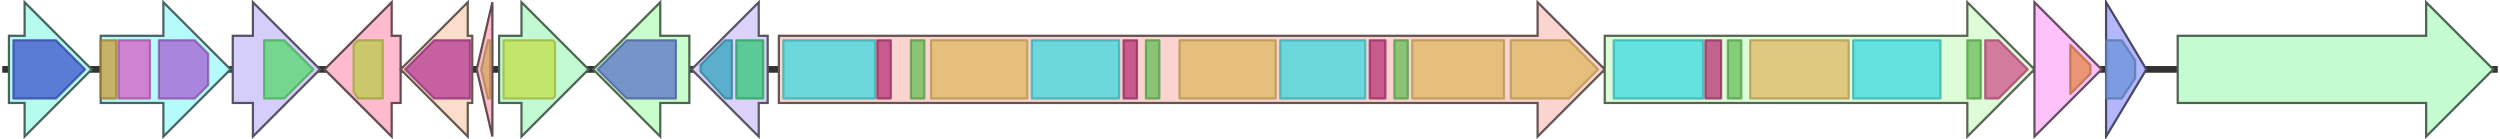 <svg version="1.1" baseProfile="full" xmlns="http://www.w3.org/2000/svg" width="1117" height="62">
	<line x1="1" y1="31" x2="1116" y2="31" style="stroke:rgb(50,50,50); stroke-width:3 "/>
	<g>
		<title>nocA</title>
		<polygon class="nocA" points="348,16 687,16 687,1 717,31 687,61 687,46 348,46" fill="rgb(251,212,207)" fill-opacity="1.0" stroke="rgb(100,84,82)" stroke-width="1" />
		<g>
			<title>PF00501</title>
			<rect class="PF00501" x="350" y="18" stroke-linejoin="round" width="41" height="26" fill="rgb(60,217,223)" stroke="rgb(48,173,178)" stroke-width="1" opacity="0.75" />
		</g>
		<g>
			<title>PF13193</title>
			<rect class="PF13193" x="392" y="18" stroke-linejoin="round" width="6" height="26" fill="rgb(182,50,118)" stroke="rgb(145,39,94)" stroke-width="1" opacity="0.75" />
		</g>
		<g>
			<title>PF00550</title>
			<rect class="PF00550" x="407" y="18" stroke-linejoin="round" width="6" height="26" fill="rgb(103,191,88)" stroke="rgb(82,152,70)" stroke-width="1" opacity="0.75" />
		</g>
		<g>
			<title>PF00668</title>
			<rect class="PF00668" x="416" y="18" stroke-linejoin="round" width="43" height="26" fill="rgb(224,184,98)" stroke="rgb(179,147,78)" stroke-width="1" opacity="0.75" />
		</g>
		<g>
			<title>PF00501</title>
			<rect class="PF00501" x="461" y="18" stroke-linejoin="round" width="39" height="26" fill="rgb(60,217,223)" stroke="rgb(48,173,178)" stroke-width="1" opacity="0.75" />
		</g>
		<g>
			<title>PF13193</title>
			<rect class="PF13193" x="502" y="18" stroke-linejoin="round" width="6" height="26" fill="rgb(182,50,118)" stroke="rgb(145,39,94)" stroke-width="1" opacity="0.75" />
		</g>
		<g>
			<title>PF00550</title>
			<rect class="PF00550" x="512" y="18" stroke-linejoin="round" width="6" height="26" fill="rgb(103,191,88)" stroke="rgb(82,152,70)" stroke-width="1" opacity="0.75" />
		</g>
		<g>
			<title>PF00668</title>
			<rect class="PF00668" x="527" y="18" stroke-linejoin="round" width="43" height="26" fill="rgb(224,184,98)" stroke="rgb(179,147,78)" stroke-width="1" opacity="0.75" />
		</g>
		<g>
			<title>PF00501</title>
			<rect class="PF00501" x="572" y="18" stroke-linejoin="round" width="38" height="26" fill="rgb(60,217,223)" stroke="rgb(48,173,178)" stroke-width="1" opacity="0.75" />
		</g>
		<g>
			<title>PF13193</title>
			<rect class="PF13193" x="612" y="18" stroke-linejoin="round" width="7" height="26" fill="rgb(182,50,118)" stroke="rgb(145,39,94)" stroke-width="1" opacity="0.75" />
		</g>
		<g>
			<title>PF00550</title>
			<rect class="PF00550" x="623" y="18" stroke-linejoin="round" width="6" height="26" fill="rgb(103,191,88)" stroke="rgb(82,152,70)" stroke-width="1" opacity="0.75" />
		</g>
		<g>
			<title>PF00668</title>
			<rect class="PF00668" x="631" y="18" stroke-linejoin="round" width="41" height="26" fill="rgb(224,184,98)" stroke="rgb(179,147,78)" stroke-width="1" opacity="0.75" />
		</g>
		<g>
			<title>PF00668</title>
			<polygon class="PF00668" points="675,18 701,18 714,31 701,44 675,44" stroke-linejoin="round" width="40" height="26" fill="rgb(224,184,98)" stroke="rgb(179,147,78)" stroke-width="1" opacity="0.75" />
		</g>
	</g>
	<g>
		<title>nocB</title>
		<polygon class="nocB" points="717,16 879,16 879,1 909,31 879,61 879,46 717,46" fill="rgb(221,253,214)" fill-opacity="1.0" stroke="rgb(88,101,85)" stroke-width="1" />
		<g>
			<title>PF00501</title>
			<rect class="PF00501" x="721" y="18" stroke-linejoin="round" width="40" height="26" fill="rgb(60,217,223)" stroke="rgb(48,173,178)" stroke-width="1" opacity="0.75" />
		</g>
		<g>
			<title>PF13193</title>
			<rect class="PF13193" x="762" y="18" stroke-linejoin="round" width="7" height="26" fill="rgb(182,50,118)" stroke="rgb(145,39,94)" stroke-width="1" opacity="0.75" />
		</g>
		<g>
			<title>PF00550</title>
			<rect class="PF00550" x="772" y="18" stroke-linejoin="round" width="6" height="26" fill="rgb(103,191,88)" stroke="rgb(82,152,70)" stroke-width="1" opacity="0.75" />
		</g>
		<g>
			<title>PF00668</title>
			<rect class="PF00668" x="782" y="18" stroke-linejoin="round" width="44" height="26" fill="rgb(224,184,98)" stroke="rgb(179,147,78)" stroke-width="1" opacity="0.75" />
		</g>
		<g>
			<title>PF00501</title>
			<rect class="PF00501" x="828" y="18" stroke-linejoin="round" width="39" height="26" fill="rgb(60,217,223)" stroke="rgb(48,173,178)" stroke-width="1" opacity="0.75" />
		</g>
		<g>
			<title>PF00550</title>
			<rect class="PF00550" x="879" y="18" stroke-linejoin="round" width="6" height="26" fill="rgb(103,191,88)" stroke="rgb(82,152,70)" stroke-width="1" opacity="0.75" />
		</g>
		<g>
			<title>PF00975</title>
			<polygon class="PF00975" points="887,18 893,18 906,31 893,44 887,44" stroke-linejoin="round" width="21" height="26" fill="rgb(207,80,138)" stroke="rgb(165,63,110)" stroke-width="1" opacity="0.75" />
		</g>
	</g>
	<g>
		<title>nat</title>
		<polygon class="nat" points="909,16 909,16 909,1 939,31 909,61 909,46 909,46" fill="rgb(254,193,249)" fill-opacity="1.0" stroke="rgb(101,77,99)" stroke-width="1" />
		<g>
			<title>PF13649</title>
			<polygon class="PF13649" points="925,20 934,29 934,33 925,42" stroke-linejoin="round" width="9" height="26" fill="rgb(227,135,74)" stroke="rgb(181,108,59)" stroke-width="1" opacity="0.75" />
		</g>
	</g>
	<g>
		<title>nocD</title>
		<polygon class="nocD" points="941,16 941,16 941,1 959,31 941,61 941,46 941,46" fill="rgb(180,183,251)" fill-opacity="1.0" stroke="rgb(72,73,100)" stroke-width="1" />
		<g>
			<title>PF13302</title>
			<polygon class="PF13302" points="941,18 948,18 954,27 954,35 948,44 941,44" stroke-linejoin="round" width="13" height="26" fill="rgb(105,146,215)" stroke="rgb(84,116,172)" stroke-width="1" opacity="0.75" />
		</g>
	</g>
	<g>
		<title>nocE</title>
		<polygon class="nocE" points="973,16 1084,16 1084,1 1114,31 1084,61 1084,46 973,46" fill="rgb(197,251,208)" fill-opacity="1.0" stroke="rgb(78,100,83)" stroke-width="1" />
	</g>
	<g>
		<title>nocN</title>
		<polygon class="nocN" points="4,16 11,16 11,1 41,31 11,61 11,46 4,46" fill="rgb(183,250,238)" fill-opacity="1.0" stroke="rgb(73,100,95)" stroke-width="1" />
		<g>
			<title>PF01070</title>
			<polygon class="PF01070" points="6,18 25,18 38,31 25,44 6,44" stroke-linejoin="round" width="34" height="26" fill="rgb(59,82,204)" stroke="rgb(47,65,163)" stroke-width="1" opacity="0.75" />
		</g>
	</g>
	<g>
		<title>nocR</title>
		<polygon class="nocR" points="45,16 73,16 73,1 103,31 73,61 73,46 45,46" fill="rgb(180,251,250)" fill-opacity="1.0" stroke="rgb(72,100,100)" stroke-width="1" />
		<g>
			<title>PF00486</title>
			<rect class="PF00486" x="45" y="18" stroke-linejoin="round" width="7" height="26" fill="rgb(204,153,57)" stroke="rgb(163,122,45)" stroke-width="1" opacity="0.75" />
		</g>
		<g>
			<title>PF03704</title>
			<rect class="PF03704" x="53" y="18" stroke-linejoin="round" width="14" height="26" fill="rgb(217,89,196)" stroke="rgb(173,71,156)" stroke-width="1" opacity="0.75" />
		</g>
		<g>
			<title>PF00931</title>
			<polygon class="PF00931" points="71,18 87,18 93,24 93,38 87,44 71,44" stroke-linejoin="round" width="22" height="26" fill="rgb(165,94,211)" stroke="rgb(132,75,168)" stroke-width="1" opacity="0.75" />
		</g>
	</g>
	<g>
		<title>nocL</title>
		<polygon class="nocL" points="104,16 113,16 113,1 143,31 113,61 113,46 104,46" fill="rgb(213,206,250)" fill-opacity="1.0" stroke="rgb(85,82,100)" stroke-width="1" />
		<g>
			<title>PF00067</title>
			<polygon class="PF00067" points="118,18 127,18 140,31 127,44 118,44" stroke-linejoin="round" width="24" height="26" fill="rgb(85,216,107)" stroke="rgb(68,172,85)" stroke-width="1" opacity="0.75" />
		</g>
	</g>
	<g>
		<title>nocK</title>
		<polygon class="nocK" points="179,16 175,16 175,1 145,31 175,61 175,46 179,46" fill="rgb(253,187,205)" fill-opacity="1.0" stroke="rgb(101,74,82)" stroke-width="1" />
		<g>
			<title>PF10503</title>
			<polygon class="PF10503" points="158,20 160,18 171,18 171,44 160,44 158,41" stroke-linejoin="round" width="13" height="26" fill="rgb(189,202,77)" stroke="rgb(151,161,61)" stroke-width="1" opacity="0.75" />
		</g>
	</g>
	<g>
		<title>nocJ</title>
		<polygon class="nocJ" points="211,16 209,16 209,1 179,31 209,61 209,46 211,46" fill="rgb(250,221,203)" fill-opacity="1.0" stroke="rgb(100,88,81)" stroke-width="1" />
		<g>
			<title>PF00291</title>
			<polygon class="PF00291" points="181,31 194,18 210,18 210,44 194,44" stroke-linejoin="round" width="29" height="26" fill="rgb(180,55,145)" stroke="rgb(144,44,116)" stroke-width="1" opacity="0.75" />
		</g>
	</g>
	<g>
		<title>nocI</title>
		<polygon class="nocI" points="220,16 220,16 220,1 213,31 220,61 220,46 220,46" fill="rgb(252,188,202)" fill-opacity="1.0" stroke="rgb(100,75,80)" stroke-width="1" />
		<g>
			<title>PF03621</title>
			<polygon class="PF03621" points="215,31 218,18 219,18 219,44 218,44" stroke-linejoin="round" width="4" height="26" fill="rgb(212,165,97)" stroke="rgb(169,132,77)" stroke-width="1" opacity="0.75" />
		</g>
	</g>
	<g>
		<title>nocH</title>
		<polygon class="nocH" points="223,16 233,16 233,1 263,31 233,61 233,46 223,46" fill="rgb(194,249,210)" fill-opacity="1.0" stroke="rgb(77,99,84)" stroke-width="1" />
		<g>
			<title>PF07690</title>
			<polygon class="PF07690" points="225,18 247,18 248,19 248,43 247,44 225,44" stroke-linejoin="round" width="23" height="26" fill="rgb(193,224,74)" stroke="rgb(154,179,59)" stroke-width="1" opacity="0.75" />
		</g>
	</g>
	<g>
		<title>nocG</title>
		<polygon class="nocG" points="308,16 295,16 295,1 265,31 295,61 295,46 308,46" fill="rgb(200,253,204)" fill-opacity="1.0" stroke="rgb(80,101,81)" stroke-width="1" />
		<g>
			<title>PF00155</title>
			<polygon class="PF00155" points="267,31 280,18 302,18 302,44 280,44" stroke-linejoin="round" width="36" height="26" fill="rgb(89,113,198)" stroke="rgb(71,90,158)" stroke-width="1" opacity="0.75" />
		</g>
	</g>
	<g>
		<title>nocF</title>
		<polygon class="nocF" points="343,16 339,16 339,1 309,31 339,61 339,46 343,46" fill="rgb(220,211,250)" fill-opacity="1.0" stroke="rgb(88,84,100)" stroke-width="1" />
		<g>
			<title>PF00903</title>
			<polygon class="PF00903" points="313,29 324,18 327,18 327,44 324,44 313,32" stroke-linejoin="round" width="14" height="26" fill="rgb(50,162,189)" stroke="rgb(40,129,151)" stroke-width="1" opacity="0.75" />
		</g>
		<g>
			<title>PF14696</title>
			<rect class="PF14696" x="329" y="18" stroke-linejoin="round" width="12" height="26" fill="rgb(50,199,116)" stroke="rgb(40,159,92)" stroke-width="1" opacity="0.75" />
		</g>
	</g>
</svg>
